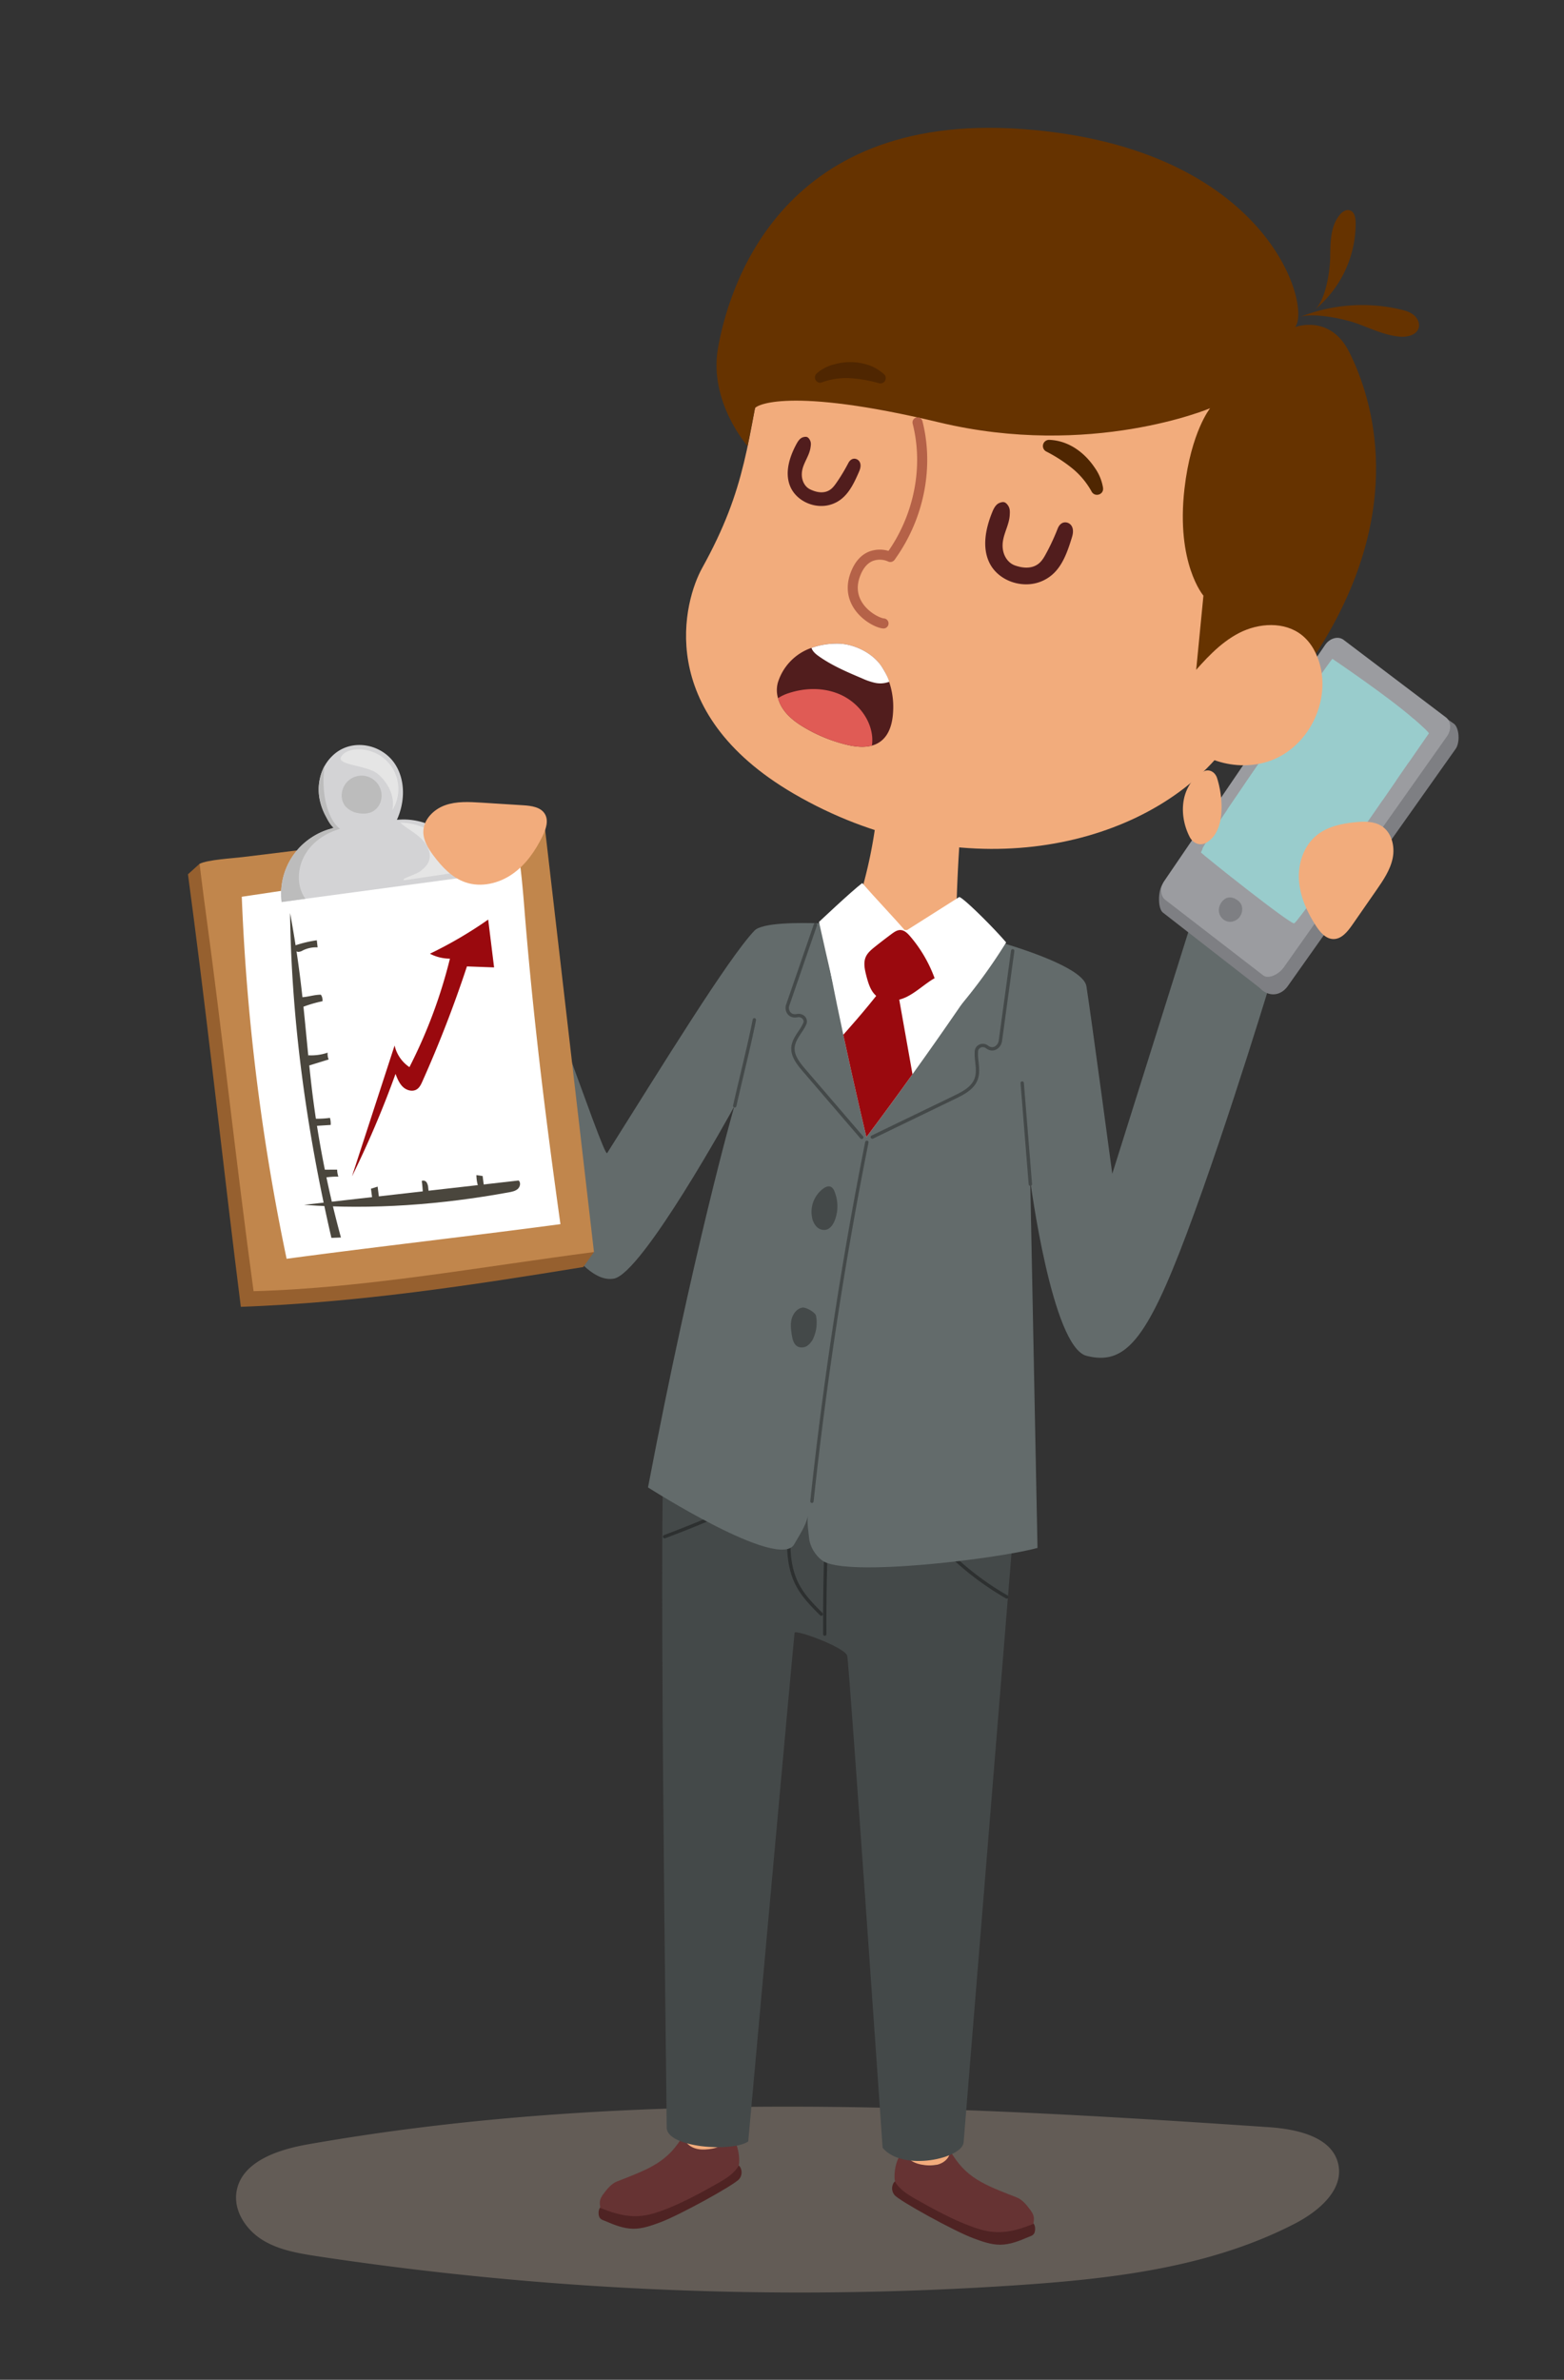 <svg xmlns="http://www.w3.org/2000/svg" viewBox="0 0 1061.79 1615.05"><rect x="0" y="0" width="1061.79" height="1615.05" fill="#333333" stroke="none"/><defs><style>.cls-1{isolation:isolate;}.cls-2{fill:#ceb9a7;opacity:0.31;}.cls-3{fill:#f2ac7c;}.cls-4{fill:#4f2323;}.cls-5{fill:#633;}.cls-6{fill:#444949;}.cls-7{fill:#2d3030;}.cls-8{fill:#636b6b;}.cls-9{fill:#4f2601;}.cls-10{fill:#630;}.cls-11{fill:#7e7f83;}.cls-12{fill:#9b9ca0;}.cls-13{fill:#9cc;}.cls-14{mix-blend-mode:screen;}.cls-15{fill:#511d1d;}.cls-16{fill:#b56248;}.cls-17{fill:#e05b55;}.cls-18{fill:#fff;}.cls-19{fill:#96602f;}.cls-20{fill:#c1864c;}.cls-21{fill:#d3d3d5;}.cls-22{fill:#e5e5e5;}.cls-23{fill:#bcbcbc;}.cls-24{fill:#9a090e;}.cls-25{fill:#4a463d;}</style></defs><title>01_angel</title><g class="cls-1"><g id="_ÎÓÈ_2" data-name="‘ÎÓÈ_2"><path class="cls-2" d="M908.62,1469.1c-3.84-18.87-27.87-24.16-47.08-25.47-217.72-14.81-438-26.23-652.88,11.71-20.45,3.61-45.14,11.93-48.15,32.47-1.89,12.94,6.7,25.61,17.85,32.45s24.44,9,37.37,11a2193.41,2193.41,0,0,0,475.74,19.54c64.58-4.39,130.71-12.14,188.12-42C895.23,1500.61,912.14,1486.38,908.62,1469.1Z"/><path class="cls-3" d="M614.16,1460.85c0.27,3.05.78,6.52,3.34,8.21,1.86,1.23,4.28,1.13,6.5,1l20.37-1.4,2.2-52.66c0.13-3.06.2-6.32-1.4-8.93-1.85-3-5.49-4.39-9-5.1a40.59,40.59,0,0,0-27,3.89Z"/><path class="cls-3" d="M494.77,1451.59c-0.27,3.05-.78,6.52-3.34,8.21-1.86,1.23-4.28,1.13-6.5,1l-20.37-1.4-2.2-52.66c-0.13-3.06-.2-6.32,1.4-8.93,1.85-3,5.49-4.39,9-5.1a40.59,40.59,0,0,1,27,3.89Z"/><path class="cls-4" d="M607.63,1480.42c21.84,1.88,43.2,9.12,63.78,16.78l27.65,10.3c2,0.74,2.92,1.28,3.48,3.36,0.42,1.57.22,4.39-.94,5.51s-1.89,1.13-3.36,1.77c-6.07,2.6-12.36,5.17-19,5.24-6.31.07-12.4-2.15-18.33-4.34-13-4.78-50.66-25.57-53.68-29.42S606.21,1481.18,607.63,1480.42Z"/><path class="cls-5" d="M701.49,1509.28c-12.64,5.08-23.14,7.54-36.2,3.67s-27.81-11.65-39.69-18.32c-6.49-3.65-13.71-7.27-17.7-13.55-1.64-2.59-.22-18.95,6.26-20.22,2.67,6.52,9.41,8.38,16.44,8.73,10.88,0.55,15.24-6.77,14.16-10.46,10.7,19,23.2,23.46,45.37,32.11,3.92,1.53,6.78,5.1,9.3,8.48S702.38,1505.17,701.49,1509.28Z"/><path class="cls-4" d="M501.48,1469.59c-21.84,1.88-43.2,9.12-63.78,16.78l-27.65,10.3c-2,.74-2.92,1.28-3.48,3.36-0.42,1.57-.22,4.39.94,5.51s1.89,1.13,3.36,1.77c6.07,2.6,12.36,5.17,19,5.24,6.31,0.07,12.4-2.15,18.33-4.34,13-4.78,50.66-25.57,53.68-29.42S502.9,1470.34,501.48,1469.59Z"/><path class="cls-5" d="M407.63,1498.45c12.64,5.07,23.14,7.54,36.2,3.67s27.81-11.65,39.69-18.32c6.49-3.65,13.71-7.27,17.7-13.55,1.64-2.59.22-18.95-6.26-20.22-2.67,6.52-9.41,8.38-16.44,8.73-10.88.55-15.24-6.77-14.16-10.46-10.7,19-23.2,23.46-45.37,32.11-3.92,1.53-6.78,5.1-9.3,8.48S406.73,1494.34,407.63,1498.45Z"/><path class="cls-6" d="M691.9,990.2l-37.69,463.54c-0.5,11-41.2,20.4-55,3.88,0,0-22.49-325.21-24-333.75-1-5.76-35.29-18.23-35.76-15.8s-31.48,345.23-31.48,345.23c-10.46,7.42-55.5,4.32-55.36-9.51,0.11-11.07-6.48-470.61-.58-482.4S692.71,973.55,691.9,990.2Z"/><path class="cls-3" d="M551.39,162.47c-17.28,13.32-22.46,31.24-30.65,71.37-13.63,66.77-13.63,96.7-44.08,151.7-12,21.59-33.65,97.21,62.16,153.06,109.51,63.82,229.95,39.54,285.88-22.9s121.36-239.27.11-343.58C714.79,77.46,585.19,136.41,551.39,162.47Z"/><path class="cls-7" d="M559.93,1110.14a1.14,1.14,0,0,1-1.14-1.13c-0.14-25.68.41-51.73,1.64-77.41a1.16,1.16,0,0,1,1.19-1.09,1.14,1.14,0,0,1,1.09,1.19c-1.23,25.64-1.78,51.65-1.64,77.29a1.14,1.14,0,0,1-1.13,1.15h0Z"/><path class="cls-7" d="M557.57,1096.58a1.14,1.14,0,0,1-.81-0.34c-6-6-12.21-12.27-16.31-20-8.41-16-6.24-35.36-4.49-50.94a1.14,1.14,0,1,1,2.27.25c-1.72,15.27-3.85,34.28,4.24,49.62,3.93,7.46,10,13.58,15.91,19.49A1.14,1.14,0,0,1,557.57,1096.58Z"/><path class="cls-7" d="M683.52,1084.91a1.14,1.14,0,0,1-.57-0.15,197,197,0,0,1-37.76-28.17,1.14,1.14,0,1,1,1.57-1.65,194.71,194.71,0,0,0,37.32,27.85A1.14,1.14,0,0,1,683.52,1084.91Z"/><path class="cls-7" d="M451.22,1044a1.14,1.14,0,0,1-.4-2.21c9.46-3.56,19-7.34,28.32-11.24a1.14,1.14,0,0,1,.88,2.11c-9.36,3.91-18.91,7.7-28.4,11.27A1.13,1.13,0,0,1,451.22,1044Z"/><path class="cls-3" d="M578.43,635.55c2,6.47,8.31,10.44,14.51,12.9A69.7,69.7,0,0,0,649,646.08q-0.13-48.26,4.17-96.41A116.87,116.87,0,0,0,596.53,539a320.25,320.25,0,0,1-15.87,79.24C578.78,623.88,576.73,629.91,578.43,635.55Z"/><path class="cls-8" d="M299.84,635.12c2.44,16.84,70.24,241.11,116.92,232.62,19.33-3.51,79.94-113.59,81.72-116.79-0.84,2.94-28,98.28-58.55,258.5,0,0,88.89,56.8,99.24,38.61,3.39-6,7.87-12.47,9.33-19.29-0.68,5.07.32,10.17,0.8,15.26,0.55,5.57,4.4,11.79,8.92,15.05,15.93,11.55,120.17-1.35,146.13-8.58l-4.93-249.37s14.74,113,38.18,119c26.15,6.73,40.73-10.31,68-82.83,28.66-76.28,60.95-184,60.95-184-18.73-16-34.78-19.92-59.79-20.81L755.12,796.61s-14.47-107.84-17.55-127.26c-1.78-11.16-36-23.12-56.89-29.41-9.31-2.78-16-4.47-16-4.47l-93.58-8.1s-5.43-.41-13-0.71c-15.72-.57-40.71-0.59-45.93,4.93-17.89,18.85-62.52,91.55-100,151-2.44,3.86-56-159.8-69.05-169.14C329.64,603.83,298.19,623.85,299.84,635.12Z"/><path class="cls-9" d="M743.15,317.33c-4.75-7.06-11.28-13-19.1-16.25a34,34,0,0,0-11.71-2.57,4.19,4.19,0,0,0-2.14,7.86,101.38,101.38,0,0,1,17.56,11.32,54.13,54.13,0,0,1,13.33,15.91c2.14,4,8.32,2.17,7.76-2.38l0-.15A32.61,32.61,0,0,0,743.15,317.33Z"/><path class="cls-10" d="M821.53,277.06s-80.95,34.26-183.89,9.61-124.76-11.43-125.12-9.51-5,25.58-5,25.58-26.52-30-20.08-66.49S526.82,75.42,694.08,87.58,890.65,208.38,879.21,222c0,0,23.75-9.12,36.78,16.93,16.55,33.1,38.27,106.06-18.91,198.91-47.38,76.95-85,16.82-85,16.82L817,404.24s-18.7-21.76-12.87-72.56C808.59,293,821.53,277.06,821.53,277.06Z"/><path class="cls-11" d="M900,439.76c2.25-3.34,12.82-.46,14.67.81l72.53,50.7c3.51,2.9,4.1,12.68,1,17L873.91,669.71c-5.11,6.62-13.18,6.77-18.83.64l-65.64-51.07c-3.51-2.85-3.29-14.62-.32-19Z"/><path class="cls-12" d="M790.34,598L899.59,437.72c3.28-4.82,9.21-6.32,12.88-3.25L981.84,487c3.34,2.79,3.56,8.36.51,12.7L871.55,656.51c-3.29,4.68-10.46,8.32-14.09,5.35L791,610.6C787.67,607.87,787.38,602.36,790.34,598Z"/><path class="cls-13" d="M969.94,497.75c-0.17.22-8.64,12.48-20.41,29.5l-5.26,7.63C940.72,540,937,545.41,933.15,551c-24.91,36-51.37,73.22-54.47,75.61-1.91,1.48-61.93-46.29-63.38-48.11,0,0,1.48-3.3,2.31-4.73,1.7-2.91,4.9-8.32,9.54-15.31,1.89-2.84,4-5.94,6.22-9.25,9.44-14,21.61-31.7,33.31-48.56C887,471.35,903.6,448,904.52,447.1c0,0,37.74,25.41,55.5,41C966.22,493.52,970.27,497.33,969.94,497.75Z"/><path class="cls-11" d="M841.35,622.58c2.32-2.77,2.56-6.94.9-9.49a9,9,0,0,0-3.16-2.79,7.55,7.55,0,0,0-5.4-1.12c-3.1.68-5.76,4.14-6.15,7.48a8,8,0,0,0,3.71,7.82,7.54,7.54,0,0,0,5.07,1A8.41,8.41,0,0,0,841.35,622.58Z"/><g class="cls-14"><path class="cls-13" d="M969.94,497.75c-0.17.22-1.83,2.63-13.6,19.65,0,0-46.44,13.94-66.25,18.45-18.59,4.22-37.82,9.69-56.72,13.32,9.44-14,21.61-31.7,33.31-48.56,31.25-6.16,62.62-11.74,93.34-12.51C966.22,493.52,970.27,497.33,969.94,497.75Z"/></g><g class="cls-14"><path class="cls-13" d="M947.87,529.65c-3.54,5.11-5.47,7.9-9.29,13.44,0,0-100.29,27.21-122.39,33,1.7-2.91,6.32-10.73,11-17.72,19.52-4.54,39.15-8.89,58.57-13.43C904.89,540.48,947.87,529.65,947.87,529.65Z"/></g><path class="cls-3" d="M808,459.23c9.82-11.29,20-22.86,33.29-29.69s30.72-7.88,42.45,1.42c6.66,5.28,10.75,13.28,12.72,21.54,5.72,24.05-7.26,51.24-29.57,61.89s-51.62,3.68-66.73-15.88"/><path class="cls-15" d="M673.61,347.61c-4.44,10.91-7.06,23.7-1.92,34.28,6,12.32,22.07,17.78,34.69,12.89s17.22-16.53,21.42-30.36c1.39-4.58.33-7.47-1.61-8.92s-6-2-8.11,3.17a153.16,153.16,0,0,1-6.79,14.95c-1.76,3.24-3.4,6.76-6.3,9-5.44,4.19-12.5,2.33-15.94,1.12-5.5-1.93-9.58-8.54-8.08-17,1-5.82,4.19-11.19,4.53-17.1,0.16-2.73.23-4.77-1.4-6.94s-3-2.36-5.5-1.42S674.65,345,673.61,347.61Z"/><path class="cls-15" d="M540.67,301.39c-4.57,8.5-7.83,18.68-4.58,27.74,3.79,10.56,16.41,16.4,27.11,13.53s15.47-12,20.12-22.84c1.54-3.61.92-6.05-.53-7.41s-4.73-2.17-6.88,1.87a125.62,125.62,0,0,1-6.84,11.58c-1.71,2.49-3.37,5.2-5.92,6.77-4.8,2.94-10.38.81-13.07-.48-4.31-2-7.05-7.79-5.09-14.52,1.36-4.65,4.4-8.75,5.2-13.53,0.37-2.21.61-3.86-.53-5.77s-2.22-2.18-4.35-1.64S541.75,299.39,540.67,301.39Z"/><path class="cls-16" d="M604.86,380.88a3.42,3.42,0,0,1-2.78-5.42c18.47-25.71,25-58.58,17.52-87.93a3.42,3.42,0,1,1,6.63-1.7c8,31.29,1.05,66.29-18.59,93.62A3.42,3.42,0,0,1,604.86,380.88Z"/><path class="cls-16" d="M599.85,426.52H599.6c-4.84-.35-14.45-5.3-19.89-13.71-4.62-7.13-5.43-15.38-2.33-23.85,2.69-7.36,6.9-12.26,12.52-14.57a20.52,20.52,0,0,1,16,.5,3.42,3.42,0,1,1-2.92,6.19,13.66,13.66,0,0,0-10.51-.36c-3.77,1.55-6.69,5.11-8.69,10.59-2.36,6.46-1.81,12.44,1.65,17.78,4.49,6.93,12.39,10.44,14.64,10.6A3.42,3.42,0,0,1,599.85,426.52Z"/><path class="cls-9" d="M567.4,247a39.4,39.4,0,0,1,22.64.89,31,31,0,0,1,10.15,6.13,3.59,3.59,0,0,1-3.32,6.1,93.53,93.53,0,0,0-19.39-3.44A48.09,48.09,0,0,0,558,259.48c-3.65,1.39-6.42-3.33-3.56-6q0.4-.38.82-0.73A29.18,29.18,0,0,1,567.4,247Z"/><path class="cls-15" d="M528.2,473.84a25.5,25.5,0,0,0,3.79,7.9c3.77,5.27,9.17,9.15,14.76,12.39a105,105,0,0,0,27.31,11.11c5.82,1.46,12.28,2.31,17.89.75a17.28,17.28,0,0,0,6-2.92c6-4.54,8-12.6,8.37-20.08a52.47,52.47,0,0,0-4.72-25.28,39.28,39.28,0,0,0-3.65-6.18c-6.48-9-19.08-14.95-30.14-14.74a52.22,52.22,0,0,0-16.93,2.9,36.19,36.19,0,0,0-22.82,23.66A19.3,19.3,0,0,0,528.2,473.84Z"/><path class="cls-17" d="M528.2,473.84a25.5,25.5,0,0,0,3.79,7.9c3.77,5.27,9.17,9.15,14.76,12.39a105,105,0,0,0,27.31,11.11c5.82,1.46,12.28,2.31,17.89.75a26.73,26.73,0,0,0,0-7.39c-1.67-11.93-10.41-22.27-21.4-27.2s-23.87-4.77-35.28-.94A27.52,27.52,0,0,0,528.2,473.84Z"/><path class="cls-18" d="M550.93,439.68c0.57,2.12,2.56,3.95,4.45,5.32,9.11,6.57,19.53,11,29.87,15.38a43.17,43.17,0,0,0,8,2.83,16.79,16.79,0,0,0,10.41-.53c-1-3.79-4.27-9.19-5.68-11.15-6.48-9-19.08-14.95-30.14-14.74A52.22,52.22,0,0,0,550.93,439.68Z"/><path class="cls-19" d="M127.61,593.34l4,30.48c11.38,87.49,20.68,174.36,31.89,263.07,80-2.94,155.54-14.48,232.47-27l7.3-10.17L135.5,586.2Z"/><path class="cls-20" d="M172.15,876.27c75.17-2,155-16.69,231.09-26.56q-11.24-97-22.45-194.06-5.75-49.53-11.46-99l-62.76,7.67-141.5,17.3c-7.57.94-24.07,1.79-29.58,4.63,0,0,2.64,21.52,4,31.29C151,702.07,160.6,791.68,172.15,876.27Z"/><path class="cls-18" d="M184.35,800.69q4.62,26.89,10.23,53.59c59.42-8,126.48-15.55,185.9-23.5-1.2-8.56-2.39-17.12-3.53-25.66-8.77-64.29-16.2-128-21.22-191.9-0.65-8.12-2.33-27-3.56-31.88,0,0-24,2.81-34.7,4.41q-76.67,11.4-153.33,22.84A1475.47,1475.47,0,0,0,184.35,800.69Z"/><path class="cls-21" d="M191.19,612.16l15.29-2.07,0.86-.11L318.6,595a45.07,45.07,0,0,0-49.15-38.62c5.44-11.89,5.92-26.59-1.11-37.6-8.45-13.23-27.4-17.61-40.15-8a29.38,29.38,0,0,0-7.68,8.79,22.4,22.4,0,0,0-1.1,2.09,34.29,34.29,0,0,0-2.32,21.17,40.08,40.08,0,0,0,3.48,9.93c1.63,3.27,4,5.89,5.84,9-0.72.74-2.62,0.88-3.64,1.2q-2,.65-3.92,1.46a47,47,0,0,0-7.55,4.09A45.62,45.62,0,0,0,191.19,612.16Z"/><path class="cls-22" d="M291.68,582.31c0.68-5.43-2.71-10.6-6.83-14.2s-9.06-6.17-13.11-9.85a42.2,42.2,0,0,1,40.75,33.48l-37.67,5.61c-4.29-.44,7.21-3.62,10.39-6S291.18,586.24,291.68,582.31Z"/><path class="cls-22" d="M240.88,508.71c-3.73.37-7.75,1.84-9.44,5.18-2.45,5.5,18,5.41,25.07,11.37s11.83,15.47,9.84,24.51A26.9,26.9,0,0,0,240.88,508.71Z"/><path class="cls-23" d="M191.19,612.16l15.29-2.07,0.86-.11a23.55,23.55,0,0,1-2.87-5.46c-3.21-8.73-1.34-18.89,3.91-26.56S222,565,230.91,562.5c-9.43-6.88-13.16-27.51-10.4-42.92a22.4,22.4,0,0,0-1.1,2.09,34.29,34.29,0,0,0-2.32,21.17,40.08,40.08,0,0,0,3.48,9.93c1.63,3.27,3,6.36,5.84,9-0.83.19-2.62,0.88-3.64,1.2q-2,.65-3.92,1.46a47,47,0,0,0-7.55,4.09A45.62,45.62,0,0,0,191.19,612.16Z"/><path class="cls-23" d="M232.05,538.42a13.54,13.54,0,1,1,26.67,4.47,11.94,11.94,0,0,1-5.23,7.57c-3.06,1.86-6.89,2-10.41,1.35a14.56,14.56,0,0,1-8.59-4.6A11.87,11.87,0,0,1,232.05,538.42Z"/><path class="cls-18" d="M558.13,626.65c2.92,20.24,8.67,49,14.38,75.58,7.9,36.83,15.7,69.46,15.7,69.46q15.88-21.15,31.29-42.67,31.32-43.54,60.72-88.38l0.48-.71c-9.31-2.78-16-4.47-16-4.47l-93.58-8.1S565.7,626.95,558.13,626.65Z"/><path class="cls-18" d="M651.19,608.78l-36.43,23.08c-0.33,1.87,24.61,37.11,35.47,52.73a370.24,370.24,0,0,0,32.83-45C674.82,629.85,653.72,608.86,651.19,608.78Z"/><path class="cls-18" d="M556,625.68s8.23,37.11,12.07,52.19c17.86-17.62,31.48-32.9,46.67-46-9.25-10.69-20.12-21.89-29.37-32.58C577.79,605.07,556,625.68,556,625.68Z"/><path class="cls-24" d="M587.78,649.38c1.23-2.77,3.67-4.79,6-6.69q5.68-4.53,11.52-8.86c1.8-1.33,3.79-2.71,6-2.65,2.68,0.08,4.82,2.18,6.57,4.22a92.39,92.39,0,0,1,16.63,28.45c-6.46,3.72-11.91,9.07-18.54,12.47s-15.4,4.41-21.07-.44c-3.9-3.34-5.41-8.62-6.73-13.58C587.1,658.06,586,653.4,587.78,649.38Z"/><path class="cls-24" d="M572.5,702.23c7.9,36.83,15.7,69.46,15.7,69.46q15.88-21.15,31.29-42.67-4.55-25.64-9.13-51.32L598,671.77C588.39,684.58,572.5,702.23,572.5,702.23Z"/><path class="cls-6" d="M592.21,772.83a1.14,1.14,0,0,1-.5-2.17l56.11-27.11c6-2.92,11.65-6,13.73-11.45,1.34-3.52.92-7.55,0.5-11.44l-0.19-1.87a34,34,0,0,1-.14-5.3,5.34,5.34,0,0,1,3.13-4.59,5.72,5.72,0,0,1,5.85.65c1.69,1.27,3.25,1.45,4.79.57a5.5,5.5,0,0,0,2.56-4.07l8.33-60.9a1.14,1.14,0,0,1,2.26.31l-8.33,60.89a7.79,7.79,0,0,1-3.69,5.74c-2.34,1.35-4.87,1.1-7.29-.73a3.44,3.44,0,0,0-3.52-.4,3.06,3.06,0,0,0-1.81,2.66,31.77,31.77,0,0,0,.13,4.94l0.19,1.84c0.44,4.16.9,8.47-.64,12.5-2.38,6.23-8.65,9.68-14.87,12.69L592.7,772.72A1.14,1.14,0,0,1,592.21,772.83Z"/><path class="cls-6" d="M585,773a1.14,1.14,0,0,1-.87-0.4l-38.91-45.28c-4.33-5-8.51-10.48-8-16.71,0.36-4,2.63-7.47,4.84-10.8l1-1.46a28.48,28.48,0,0,0,2.25-4.08,2.54,2.54,0,0,0-.36-2.69,3.57,3.57,0,0,0-3.5-1.2c-3.74.69-5.79-.88-6.86-2.32a7,7,0,0,1-.86-6.42l18.78-54.42a1.14,1.14,0,1,1,2.16.74l-18.78,54.42a4.68,4.68,0,0,0,.54,4.32c1,1.36,2.51,1.83,4.6,1.44a5.86,5.86,0,0,1,5.7,2,4.84,4.84,0,0,1,.67,5,30.88,30.88,0,0,1-2.42,4.4l-1,1.49c-2,3.09-4.16,6.29-4.47,9.74-0.47,5.35,3.24,10.16,7.42,15l38.91,45.28A1.14,1.14,0,0,1,585,773Z"/><path class="cls-6" d="M551.21,1020h-0.12a1.14,1.14,0,0,1-1-1.26C558.84,937.3,571.38,855.3,587.37,775a1.14,1.14,0,0,1,2.24.45c-16,80.24-28.51,162.18-37.26,243.53A1.14,1.14,0,0,1,551.21,1020Z"/><path class="cls-6" d="M551.26,826a19.65,19.65,0,0,1,7.9-19.55c1.46-1,3.34-1.78,4.94-1a5.41,5.41,0,0,1,2.37,3,26.47,26.47,0,0,1,.23,19.82c-1.11,2.79-3,5.63-5.93,6.32a7.08,7.08,0,0,1-6.49-2.17A12.4,12.4,0,0,1,551.26,826Z"/><path class="cls-6" d="M554,893a25.42,25.42,0,0,1-1.48,14.34,12.92,12.92,0,0,1-4.19,5.78,6.62,6.62,0,0,1-6.83.7c-2.72-1.5-3.51-5-4-8.06-0.53-3.59-1-7.31,0-10.82s3.54-6.81,7.1-7.51C547,886.94,553.55,890.59,554,893Z"/><path class="cls-6" d="M699.51,804.79a1.14,1.14,0,0,1-1.14-1l-5.54-68.67a1.14,1.14,0,0,1,2.28-.18l5.54,68.67a1.14,1.14,0,0,1-1,1.23h-0.09Z"/><path class="cls-6" d="M498.8,751.6l-0.25,0a1.14,1.14,0,0,1-.86-1.36c1.65-7.37,3.44-14.87,5.22-22.36,2.86-12,5.83-24.51,8.11-36a1.13,1.13,0,0,1,1.34-.9,1.14,1.14,0,0,1,.9,1.34c-2.29,11.53-5.26,24-8.13,36.08-1.78,7.48-3.56,15-5.21,22.33A1.14,1.14,0,0,1,498.8,751.6Z"/><path class="cls-24" d="M291.87,647.24a282.78,282.78,0,0,0,39.56-23.17l4,32.47L317,655.86a819.87,819.87,0,0,1-30.26,78.08c-0.89,2-1.89,4.1-3.72,5.3-2.88,1.88-6.93.79-9.43-1.56s-3.83-5.67-5.07-8.87a677,677,0,0,1-29.56,69.54l28.92-88.82a24.28,24.28,0,0,0,10.08,14.68,341,341,0,0,0,27.5-73.62A29.6,29.6,0,0,1,291.87,647.24Z"/><path class="cls-25" d="M212,741.31c-3-24.6-4.79-49.35-7.76-74q-2.89-24-7.33-47.69c1,74.22,11.39,148.15,28.08,220.47l6.47-.26A700.57,700.57,0,0,1,212,741.31Z"/><path class="cls-25" d="M345.51,809.17c2.13-.39,4.37-0.84,6-2.29s2.19-4.25.62-5.74l-75.67,8.59-70,7.94C252.88,821.14,299.7,817.53,345.51,809.17Z"/><path class="cls-25" d="M290.71,806.12l0.81,7.22-4.36,0a91.72,91.72,0,0,0-.83-11.92,2.71,2.71,0,0,1,3.34,1.08A7.89,7.89,0,0,1,290.71,806.12Z"/><path class="cls-25" d="M328.63,805.68a2.45,2.45,0,0,1-.27,1.89c-0.64.78-1.88,0.48-2.82,0.11a26.73,26.73,0,0,1-2.11-10.2l4.21,0.61Z"/><path class="cls-25" d="M205.59,645a6.3,6.3,0,0,1-3.14,1,2.71,2.71,0,0,1-1.86-4.46,80.94,80.94,0,0,1,14.49-3.41l0.54,4.79A20.43,20.43,0,0,0,205.59,645Z"/><path class="cls-25" d="M205.46,683.42c-0.11-2.91-.7-3.88-1.67-6.62,4.68,0.07,9.38-1.8,14.06-1.73a6.48,6.48,0,0,1,1.07,4.42A85.7,85.7,0,0,0,205.46,683.42Z"/><path class="cls-25" d="M223.13,719L209.2,723.3l0-7.13a34.67,34.67,0,0,0,13.24-1.78A9.36,9.36,0,0,0,223.13,719Z"/><path class="cls-25" d="M224.5,763.45l-10.76.68a9.67,9.67,0,0,1-.4-4.93,65.35,65.35,0,0,0,10.66-.55A14.19,14.19,0,0,1,224.5,763.45Z"/><path class="cls-25" d="M229.72,798.52a54.51,54.51,0,0,0-9.13.63,9.41,9.41,0,0,0-.77-5.32l9.06-.05A15.8,15.8,0,0,0,229.72,798.52Z"/><path class="cls-25" d="M257.39,813.3a3.74,3.74,0,0,1-.13,2.06c-0.65,1.4-2.59,1.43-4.13,1.25l-1.28-9.88,4.52-1.42Z"/><path class="cls-3" d="M818.55,572.12c-4,2-8.67.21-10.9-4.17-4-7.8-5.69-17.22-3.82-26,1.75-8.2,7-15.4,13.53-18.52,3.59-1.7,7.6.44,8.94,4.72a66.87,66.87,0,0,1,3,18.3c0.16,6.65-.76,13.58-4,19.06A17.14,17.14,0,0,1,818.55,572.12Z"/><path class="cls-10" d="M882.87,215a114.39,114.39,0,0,1,67.82-5c3.19,0.75,6.45,1.68,9,3.72s4.3,5.45,3.48,8.62c-1.34,5.21-8.1,6.66-13.45,6.09-9.77-1-18.83-5.37-28.06-8.74S892.28,212.14,882.87,215Z"/><path class="cls-10" d="M892.46,210.26a75.78,75.78,0,0,0,27.88-59.36c-0.05-3.21-.83-7.13-3.89-8.12-2.6-.84-5.3,1-7,3.16-6.26,7.66-6.24,18.47-6.38,28.36S900,203.91,892.46,210.26Z"/><path class="cls-3" d="M937.89,560.54c-5.12-3.23-11.61-3.15-17.64-2.56-9.5.93-19.33,3-26.67,9.14-8.6,7.15-12.42,19-11.72,30.13s5.46,21.73,11.55,31.11c2.8,4.31,6.65,8.84,11.79,8.93,5.54,0.09,9.62-5,12.78-9.51l16.34-23.52c4.69-6.75,9.49-13.75,11.15-21.8S944.84,564.93,937.89,560.54Z"/><path class="cls-3" d="M287.4,564.29c-0.11,6.05,3.32,11.56,6.94,16.42,5.71,7.65,12.61,15,21.63,18.08,10.57,3.66,22.66.8,31.84-5.58s15.76-15.92,20.63-26c2.24-4.63,4.12-10.27,1.53-14.71-2.79-4.79-9.22-5.66-14.76-6l-28.58-1.79c-8.21-.51-16.68-1-24.43,1.76S287.56,556.07,287.4,564.29Z"/></g></g></svg>